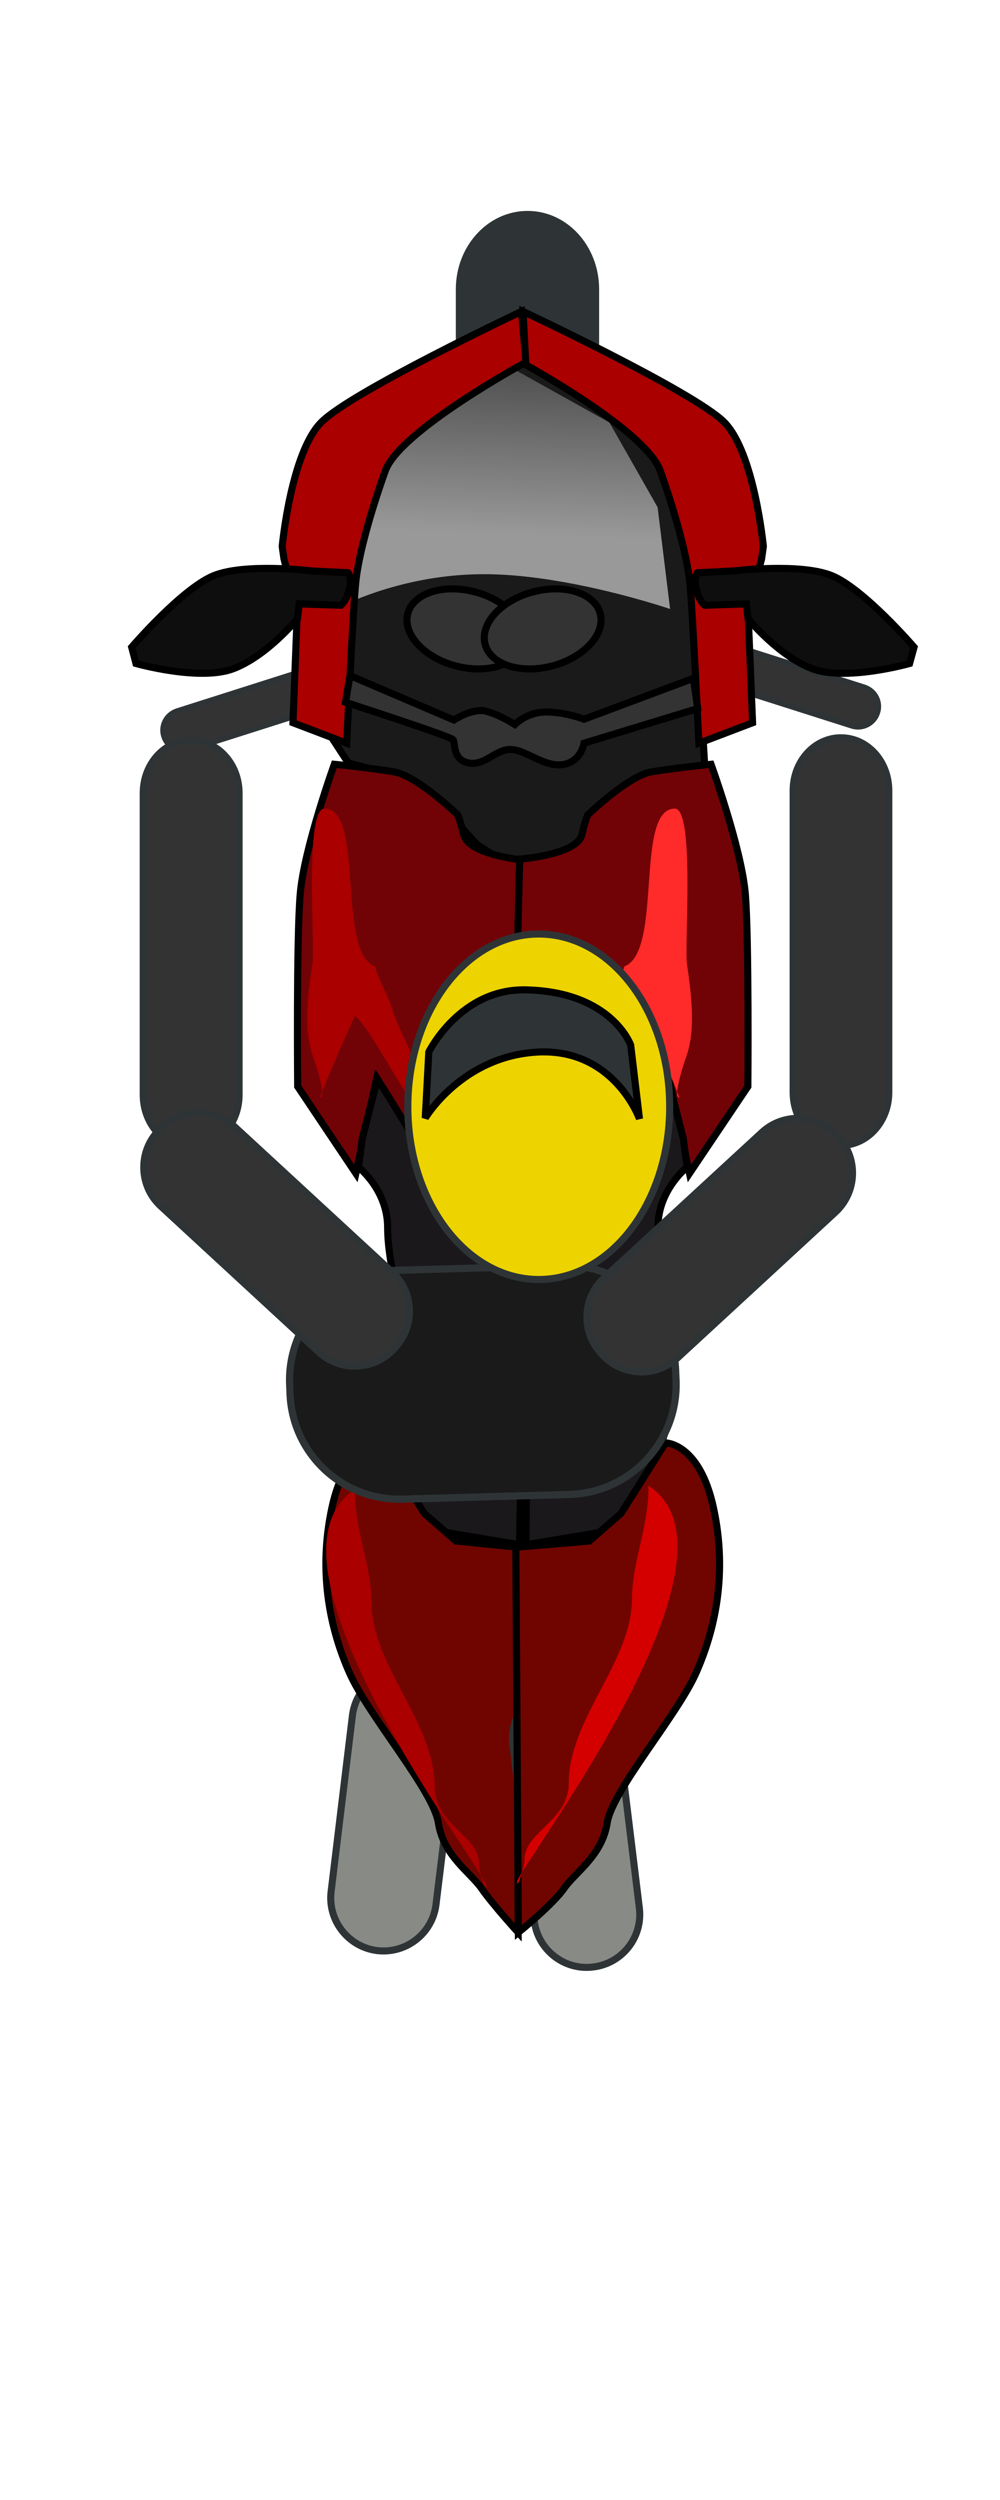 <?xml version="1.0" encoding="UTF-8"?>
<svg xmlns="http://www.w3.org/2000/svg" xmlns:xlink="http://www.w3.org/1999/xlink" width="20px" height="50px" viewBox="0 0 20 50" version="1.1">
<defs>
<linearGradient id="linear0" gradientUnits="userSpaceOnUse" x1="1288.4" y1="314.78" x2="1290" y2="274.25" gradientTransform="matrix(0.142,0,0,0.141,-172.582,-33.689)">
<stop offset="0" style="stop-color:rgb(60%,60%,60%);stop-opacity:1;"/>
<stop offset="1" style="stop-color:rgb(60%,60%,60%);stop-opacity:0;"/>
</linearGradient>
</defs>
<g id="surface1">
<path style="fill-rule:nonzero;fill:rgb(20%,20%,20%);fill-opacity:1;stroke-width:0.838;stroke-linecap:square;stroke-linejoin:miter;stroke:rgb(18.039%,20.392%,21.176%);stroke-opacity:1;stroke-miterlimit:4;" d="M 582.884 534.899 L 603.829 534.901 C 605.392 534.912 606.66 536.193 606.674 537.766 C 606.662 539.33 605.407 540.609 603.818 540.59 L 582.873 540.588 C 581.302 540.603 580.033 539.322 580.045 537.758 C 580.032 536.185 581.312 534.914 582.884 534.899 Z M 582.884 534.899 " transform="matrix(0.135,-0.043,0.044,0.134,-98.682,-32.387)"/>
<path style="fill-rule:nonzero;fill:rgb(18.039%,20.392%,21.176%);fill-opacity:1;stroke-width:1;stroke-linecap:square;stroke-linejoin:miter;stroke:rgb(18.039%,20.392%,21.176%);stroke-opacity:1;stroke-miterlimit:4;" d="M 769.25 260.111 C 774.55 260.111 778.829 264.865 778.829 270.723 L 778.829 304.798 C 778.829 310.657 774.55 315.411 769.25 315.411 C 763.95 315.411 759.644 310.657 759.644 304.798 L 759.644 270.723 C 759.644 264.865 763.95 260.111 769.25 260.111 Z M 769.25 260.111 " transform="matrix(0.142,0,0,0.141,-98.682,-32.387)"/>
<path style="fill-rule:nonzero;fill:rgb(10.196%,10.196%,10.196%);fill-opacity:1;stroke-width:1;stroke-linecap:butt;stroke-linejoin:miter;stroke:rgb(0%,0%,0%);stroke-opacity:1;stroke-miterlimit:4;" d="M 741.701 334.369 L 743.992 337.906 L 753.322 340.421 L 759.395 346.473 L 762.156 349.513 L 765.689 351.78 L 773.28 351.282 L 776.068 349.513 L 778.829 345.479 L 784.378 340.67 L 794.232 338.901 L 793.984 334.618 L 792.217 309.11 L 787.166 292.196 L 769.747 280.313 L 765.689 280.313 L 748.022 293.689 L 742.97 310.105 Z M 741.701 334.369 " transform="matrix(0.142,0,0,0.141,-98.682,-32.387)"/>
<path style=" stroke:none;fill-rule:nonzero;fill:url(#linear0);" d="M 6.684 12.195 C 6.684 12.195 7.918 11.5 9.617 11.484 C 11.312 11.465 13.402 12.18 13.402 12.18 L 13.152 10.145 L 12.188 8.449 L 10.008 7.234 L 7.488 8.93 L 6.613 10.324 Z M 6.684 12.195 "/>
<path style="fill-rule:nonzero;fill:rgb(66.667%,0%,0%);fill-opacity:1;stroke-width:1;stroke-linecap:butt;stroke-linejoin:miter;stroke:rgb(0%,0%,0%);stroke-opacity:1;stroke-miterlimit:4;" d="M 734.689 307.203 C 734.689 307.203 735.931 293.827 740.238 289.543 C 744.516 285.232 768.394 273.874 768.394 273.874 L 769.029 281.059 C 769.029 281.059 751.224 290.787 749.209 296.48 C 747.194 302.173 745.4 308.474 745.041 312.398 C 744.654 316.295 743.771 335.115 743.771 335.115 L 736.207 332.213 L 736.815 316.433 L 734.937 308.971 Z M 734.689 307.203 " transform="matrix(0.142,0,0,0.141,-98.682,-32.387)"/>
<path style="fill-rule:nonzero;fill:rgb(5.49%,5.49%,5.49%);fill-opacity:1;stroke-width:1;stroke-linecap:butt;stroke-linejoin:miter;stroke:rgb(0%,0%,0%);stroke-opacity:1;stroke-miterlimit:4;" d="M 743.964 310.934 L 738.913 310.685 C 738.913 310.685 729.444 309.497 724.972 311.376 C 720.473 313.283 713.489 321.491 713.489 321.491 L 714.096 323.812 C 714.096 323.812 723.205 326.41 727.926 324.503 C 732.674 322.624 736.842 317.456 736.842 317.456 L 737.091 315.355 L 742.97 315.549 C 742.97 315.549 743.771 314.913 744.157 313.2 C 744.544 311.514 743.964 310.934 743.964 310.934 Z M 743.964 310.934 " transform="matrix(0.142,0,0,0.141,-98.682,-32.387)"/>
<path style="fill-rule:nonzero;fill:rgb(44.314%,1.176%,2.353%);fill-opacity:1;stroke-width:1;stroke-linecap:butt;stroke-linejoin:miter;stroke:rgb(0%,0%,0%);stroke-opacity:1;stroke-miterlimit:4;" d="M 742.032 338.1 C 742.032 338.1 737.753 350.066 737.229 356.505 C 736.677 362.917 736.87 383.81 736.87 383.81 L 745.068 396.135 L 747.939 382.925 C 747.939 382.925 760.61 408.986 768.477 409.345 C 771.873 409.511 768.477 351.669 768.477 351.669 C 768.477 351.669 760.969 350.95 760.251 348.104 C 759.533 345.23 759.368 345.23 759.368 345.23 C 759.368 345.23 753.653 339.703 750.424 339.178 C 747.222 338.625 742.032 338.1 742.032 338.1 Z M 742.032 338.1 " transform="matrix(0.142,0,0,0.141,-98.682,-32.387)"/>
<path style="fill-rule:nonzero;fill:rgb(10.196%,9.412%,10.588%);fill-opacity:1;stroke-width:1;stroke-linecap:butt;stroke-linejoin:miter;stroke:rgb(0%,0%,0%);stroke-opacity:1;stroke-miterlimit:4;" d="M 745.427 395.251 C 745.427 395.251 749.54 398.457 749.54 403.818 C 749.54 409.179 751.859 416.834 751.859 416.834 C 751.859 416.834 747.387 422.914 747.939 429.879 C 748.464 436.843 756.497 446.847 756.497 446.847 L 768.118 448.809 L 768.836 408.461 C 768.836 408.461 760.085 404.536 758.457 400.585 C 756.856 396.66 748.105 382.732 748.105 382.732 L 745.979 391.133 Z M 745.427 395.251 " transform="matrix(0.142,0,0,0.141,-98.682,-32.387)"/>
<path style="fill-rule:nonzero;fill:rgb(53.333%,54.118%,52.157%);fill-opacity:1;stroke-width:1;stroke-linecap:square;stroke-linejoin:miter;stroke:rgb(18.039%,20.392%,21.176%);stroke-opacity:1;stroke-miterlimit:4;" d="M 808.758 371.608 C 812.901 371.6 816.261 374.946 816.27 379.093 L 816.251 404.267 C 816.261 408.414 812.892 411.78 808.749 411.788 C 804.63 411.766 801.27 408.42 801.261 404.272 L 801.253 379.102 C 801.271 374.951 804.612 371.589 808.758 371.608 Z M 808.758 371.608 " transform="matrix(0.14,0.017,-0.017,0.14,-98.682,-32.387)"/>
<path style="fill-rule:nonzero;fill:rgb(43.922%,1.961%,0%);fill-opacity:1;stroke-width:1;stroke-linecap:butt;stroke-linejoin:miter;stroke:rgb(0%,0%,0%);stroke-opacity:1;stroke-miterlimit:4;" d="M 767.925 449.169 L 767.925 503.805 C 767.925 503.805 764.364 499.88 762.763 497.559 C 761.134 495.238 757.408 492.916 756.69 488.273 C 755.972 483.631 746.863 473.101 744.185 467.021 C 741.507 460.969 739.713 452.927 741.673 443.641 C 743.633 434.356 748.464 434.356 748.464 434.356 L 754.702 444.36 L 759.174 448.284 Z M 767.925 449.169 " transform="matrix(0.142,0,0,0.141,-98.682,-32.387)"/>
<path style="fill-rule:nonzero;fill:rgb(20%,20%,20%);fill-opacity:1;stroke-width:0.838;stroke-linecap:square;stroke-linejoin:miter;stroke:rgb(18.039%,20.392%,21.176%);stroke-opacity:1;stroke-miterlimit:4;" d="M -879.269 62.15 L -858.324 62.151 C -856.761 62.162 -855.493 63.443 -855.479 65.016 C -855.491 66.581 -856.772 67.851 -858.335 67.84 L -879.28 67.839 C -880.851 67.854 -882.12 66.572 -882.108 65.008 C -882.122 63.435 -880.841 62.165 -879.269 62.15 Z M -879.269 62.15 " transform="matrix(-0.135,-0.043,-0.044,0.134,-98.682,-32.387)"/>
<path style="fill-rule:nonzero;fill:rgb(66.667%,0%,0%);fill-opacity:1;stroke-width:1;stroke-linecap:butt;stroke-linejoin:miter;stroke:rgb(0%,0%,0%);stroke-opacity:1;stroke-miterlimit:4;" d="M 802.459 307.203 C 802.459 307.203 801.189 293.827 796.91 289.543 C 792.604 285.232 768.615 273.874 768.615 273.874 L 769.002 281.446 C 769.002 281.446 785.923 290.787 787.939 296.48 C 789.954 302.173 791.72 308.474 792.107 312.398 C 792.493 316.295 793.377 335.115 793.377 335.115 L 800.94 332.213 L 800.305 316.433 L 802.21 308.971 Z M 802.459 307.203 " transform="matrix(0.142,0,0,0.141,-98.682,-32.387)"/>
<path style="fill-rule:nonzero;fill:rgb(5.49%,5.49%,5.49%);fill-opacity:1;stroke-width:1;stroke-linecap:butt;stroke-linejoin:miter;stroke:rgb(0%,0%,0%);stroke-opacity:1;stroke-miterlimit:4;" d="M 793.183 310.934 L 798.235 310.685 C 798.235 310.685 807.704 309.497 812.175 311.376 C 816.675 313.283 823.687 321.491 823.687 321.491 L 823.052 323.812 C 823.052 323.812 813.942 326.41 809.222 324.503 C 804.474 322.624 800.305 317.456 800.305 317.456 L 800.057 315.355 L 794.177 315.549 C 794.177 315.549 793.377 314.913 792.99 313.2 C 792.604 311.514 793.183 310.934 793.183 310.934 Z M 793.183 310.934 " transform="matrix(0.142,0,0,0.141,-98.682,-32.387)"/>
<path style="fill-rule:nonzero;fill:rgb(44.314%,1.176%,2.353%);fill-opacity:1;stroke-width:1;stroke-linecap:butt;stroke-linejoin:miter;stroke:rgb(0%,0%,0%);stroke-opacity:1;stroke-miterlimit:4;" d="M 795.088 338.1 C 795.088 338.1 799.394 350.066 799.919 356.505 C 800.443 362.917 800.278 383.81 800.278 383.81 L 792.052 396.135 L 789.208 382.925 C 789.208 382.925 779.74 409.704 769.747 410.064 C 766.324 410.174 768.146 351.558 768.146 351.558 C 768.146 351.558 776.179 350.95 776.897 348.104 C 777.587 345.23 777.78 345.23 777.78 345.23 C 777.78 345.23 783.494 339.703 786.696 339.178 C 789.926 338.625 795.088 338.1 795.088 338.1 Z M 795.088 338.1 " transform="matrix(0.142,0,0,0.141,-98.682,-32.387)"/>
<path style="fill-rule:nonzero;fill:rgb(10.196%,9.412%,10.588%);fill-opacity:1;stroke-width:1;stroke-linecap:butt;stroke-linejoin:miter;stroke:rgb(0%,0%,0%);stroke-opacity:1;stroke-miterlimit:4;" d="M 791.72 395.251 C 791.72 395.251 787.607 398.457 787.607 403.818 C 787.607 409.179 785.288 416.834 785.288 416.834 C 785.288 416.834 789.733 422.914 789.208 429.879 C 788.684 436.843 780.651 446.847 780.651 446.847 L 769.029 448.809 L 769.305 408.544 C 769.305 408.544 777.062 404.536 778.663 400.585 C 780.292 396.66 789.043 382.732 789.043 382.732 L 791.168 391.133 Z M 791.72 395.251 " transform="matrix(0.142,0,0,0.141,-98.682,-32.387)"/>
<path style="fill-rule:nonzero;fill:rgb(53.333%,54.118%,52.157%);fill-opacity:1;stroke-width:1;stroke-linecap:square;stroke-linejoin:miter;stroke:rgb(18.039%,20.392%,21.176%);stroke-opacity:1;stroke-miterlimit:4;" d="M -716.819 559.196 C -712.7 559.219 -709.34 562.565 -709.33 566.712 L -709.322 591.883 C -709.34 596.033 -712.681 599.396 -716.828 599.377 C -720.971 599.385 -724.331 596.039 -724.34 591.892 L -724.321 566.718 C -724.33 562.571 -720.962 559.205 -716.819 559.196 Z M -716.819 559.196 " transform="matrix(-0.14,0.017,0.017,0.14,-98.682,-32.387)"/>
<path style="fill-rule:nonzero;fill:rgb(43.922%,1.961%,0%);fill-opacity:1;stroke-width:1;stroke-linecap:butt;stroke-linejoin:miter;stroke:rgb(0%,0%,0%);stroke-opacity:1;stroke-miterlimit:4;" d="M 767.594 449.169 L 767.953 503.805 C 767.953 503.805 772.784 499.88 774.385 497.559 C 775.986 495.238 779.74 492.916 780.458 488.273 C 781.175 483.631 790.285 473.101 792.963 467.021 C 795.64 460.969 797.435 452.927 795.447 443.641 C 793.487 434.356 788.684 434.356 788.684 434.356 L 782.418 444.36 L 777.946 448.284 Z M 767.594 449.169 " transform="matrix(0.142,0,0,0.141,-98.682,-32.387)"/>
<path style=" stroke:none;fill-rule:nonzero;fill:rgb(83.137%,0%,0%);fill-opacity:1;" d="M 12.969 29.715 C 12.988 30.488 12.641 31.246 12.641 31.961 C 12.641 33.246 11.375 34.359 11.375 35.672 C 11.375 36.41 10.492 36.641 10.492 37.184 C 10.492 37.344 10.34 37.801 10.34 37.641 C 10.34 37.375 15.18 31.133 12.969 29.715 Z M 12.969 29.715 "/>
<path style=" stroke:none;fill-rule:nonzero;fill:rgb(66.667%,0%,0%);fill-opacity:1;" d="M 7.5 19.328 C 7.578 19.617 7.75 19.879 7.84 20.172 C 7.988 20.645 8.277 21.086 8.398 21.562 C 8.922 23.652 7.453 20.504 7.098 20.324 C 7.086 20.32 6.375 21.953 6.402 21.953 C 6.551 21.953 6.273 21.16 6.25 21.094 C 6.062 20.539 6.168 19.824 6.25 19.266 C 6.301 18.902 6.09 16.172 6.488 16.172 C 7.301 16.172 6.723 19.035 7.5 19.328 Z M 7.5 19.328 "/>
<path style=" stroke:none;fill-rule:nonzero;fill:rgb(100%,16.471%,16.471%);fill-opacity:1;" d="M 12.488 19.328 C 12.41 19.617 12.238 19.879 12.145 20.172 C 12 20.645 11.711 21.086 11.59 21.562 C 11.066 23.652 12.535 20.504 12.891 20.324 C 12.898 20.32 13.609 21.953 13.586 21.953 C 13.438 21.953 13.715 21.16 13.738 21.094 C 13.922 20.539 13.816 19.824 13.738 19.266 C 13.688 18.902 13.898 16.172 13.496 16.172 C 12.688 16.172 13.262 19.035 12.488 19.328 Z M 12.488 19.328 "/>
<path style="fill-rule:nonzero;fill:rgb(20%,20%,20%);fill-opacity:1;stroke-width:1;stroke-linecap:square;stroke-linejoin:miter;stroke:rgb(18.039%,20.392%,21.176%);stroke-opacity:1;stroke-miterlimit:4;" d="M 721.853 334.7 C 725.579 334.7 728.616 338.044 728.616 342.19 L 728.616 384.998 C 728.616 389.143 725.579 392.515 721.853 392.515 C 718.126 392.515 715.117 389.143 715.117 384.998 L 715.117 342.19 C 715.117 338.044 718.126 334.7 721.853 334.7 Z M 721.853 334.7 " transform="matrix(0.142,0,0,0.141,-98.682,-32.387)"/>
<path style=" stroke:none;fill-rule:nonzero;fill:rgb(66.667%,0%,0%);fill-opacity:1;" d="M 7.102 29.789 C 7.082 30.562 7.43 31.32 7.43 32.035 C 7.43 33.32 8.695 34.434 8.695 35.746 C 8.695 36.484 9.578 36.715 9.578 37.262 C 9.578 37.418 9.73 37.875 9.73 37.715 C 9.73 37.449 4.891 31.211 7.102 29.789 Z M 7.102 29.789 "/>
<path style="fill-rule:nonzero;fill:rgb(10.196%,10.196%,10.196%);fill-opacity:1;stroke-width:1.021;stroke-linecap:square;stroke-linejoin:miter;stroke:rgb(18.039%,20.392%,21.176%);stroke-opacity:1;stroke-miterlimit:4;" d="M -447.882 728.299 L -446.554 728.282 C -437.956 728.284 -430.989 735.254 -430.985 743.843 L -430.989 767.512 C -430.985 776.102 -437.952 783.052 -446.55 783.05 L -447.877 783.067 C -456.476 783.065 -463.443 776.095 -463.447 767.505 L -463.444 743.864 C -463.447 735.247 -456.48 728.297 -447.882 728.299 Z M -447.882 728.299 " transform="matrix(-0.004,-0.141,0.141,-0.004,-98.682,-32.387)"/>
<path style="fill-rule:nonzero;fill:rgb(92.941%,83.137%,0%);fill-opacity:1;stroke-width:1;stroke-linecap:square;stroke-linejoin:miter;stroke:rgb(18.039%,20.392%,21.176%);stroke-opacity:1;stroke-miterlimit:4;" d="M 1311.202 370.08 C 1311.202 383.622 1302.948 394.593 1292.762 394.593 C 1282.576 394.593 1274.322 383.622 1274.322 370.08 C 1274.322 356.566 1282.576 345.595 1292.762 345.595 C 1302.948 345.595 1311.202 356.566 1311.202 370.08 Z M 1311.202 370.08 " transform="matrix(0.142,0,0,0.141,-172.797,-30.048)"/>
<path style="fill-rule:nonzero;fill:rgb(20%,20%,20%);fill-opacity:1;stroke-width:1;stroke-linecap:square;stroke-linejoin:miter;stroke:rgb(18.039%,20.392%,21.176%);stroke-opacity:1;stroke-miterlimit:4;" d="M 202.432 792.359 L 202.764 792.352 C 206.908 792.356 210.273 795.711 210.264 799.854 L 210.268 830.227 C 210.28 834.352 206.921 837.72 202.777 837.717 L 202.444 837.723 C 198.301 837.72 194.936 834.365 194.944 830.221 L 194.941 799.848 C 194.929 795.724 198.288 792.355 202.432 792.359 Z M 202.432 792.359 " transform="matrix(0.096,-0.104,0.104,0.096,-98.682,-32.387)"/>
<path style="fill-rule:nonzero;fill:rgb(20%,20%,20%);fill-opacity:1;stroke-width:1;stroke-linecap:square;stroke-linejoin:miter;stroke:rgb(18.039%,20.392%,21.176%);stroke-opacity:1;stroke-miterlimit:4;" d="M -813.39 334.341 C -809.663 334.341 -806.655 337.685 -806.655 341.831 L -806.655 384.639 C -806.655 388.784 -809.663 392.156 -813.39 392.156 C -817.117 392.156 -820.126 388.784 -820.126 384.639 L -820.126 341.831 C -820.126 337.685 -817.117 334.341 -813.39 334.341 Z M -813.39 334.341 " transform="matrix(-0.142,0,0,0.141,-98.682,-32.387)"/>
<path style="fill-rule:nonzero;fill:rgb(20%,20%,20%);fill-opacity:1;stroke-width:1;stroke-linecap:square;stroke-linejoin:miter;stroke:rgb(18.039%,20.392%,21.176%);stroke-opacity:1;stroke-miterlimit:4;" d="M -839.484 -335.198 L -839.171 -335.186 C -835.028 -335.182 -831.663 -331.827 -831.671 -327.684 L -831.647 -297.329 C -831.656 -293.186 -835.034 -289.838 -839.159 -289.821 L -839.491 -289.815 C -843.635 -289.818 -846.98 -293.192 -846.991 -297.317 L -846.995 -327.69 C -846.986 -331.833 -843.627 -335.202 -839.484 -335.198 Z M -839.484 -335.198 " transform="matrix(-0.096,-0.104,-0.104,0.096,-98.682,-32.387)"/>
<path style="fill-rule:nonzero;fill:rgb(18.039%,20.392%,21.176%);fill-opacity:1;stroke-width:1;stroke-linecap:butt;stroke-linejoin:miter;stroke:rgb(0%,0%,0%);stroke-opacity:1;stroke-miterlimit:4;" d="M 755.337 378.918 C 755.337 378.918 759.782 369.826 769.112 370.102 C 781.12 370.406 783.77 377.923 783.77 377.923 L 785.012 388.397 C 785.012 388.397 781.479 378.421 770.768 378.918 C 760.03 379.443 754.84 388.287 754.84 388.287 Z M 755.337 378.918 " transform="matrix(0.142,0,0,0.141,-98.682,-32.387)"/>
<path style="fill-rule:nonzero;fill:rgb(20%,20%,20%);fill-opacity:1;stroke-width:1;stroke-linecap:butt;stroke-linejoin:miter;stroke:rgb(0%,0%,0%);stroke-opacity:1;stroke-miterlimit:4;" d="M 743.605 329.311 C 743.605 329.311 758.374 334.12 758.76 334.618 C 759.119 335.115 758.622 337.381 760.886 337.906 C 763.177 338.404 764.695 335.999 766.821 335.999 C 768.974 335.999 771.514 338.514 774.164 338.155 C 776.814 337.768 777.2 335.115 777.2 335.115 L 793.211 330.196 L 792.604 325.912 L 777.2 331.716 C 777.2 331.716 774.661 330.693 771.873 330.693 C 769.112 330.693 767.456 332.462 767.456 332.462 C 767.456 332.462 765.33 331.08 763.426 330.583 C 761.521 330.058 758.871 331.826 758.871 331.826 L 744.24 325.525 Z M 743.605 329.311 " transform="matrix(0.142,0,0,0.141,-98.682,-32.387)"/>
<path style="fill-rule:nonzero;fill:rgb(20%,20%,20%);fill-opacity:1;stroke-width:1;stroke-linecap:square;stroke-linejoin:miter;stroke:rgb(0%,0%,0%);stroke-opacity:1;stroke-miterlimit:4;" d="M 1288.302 328.166 C 1288.287 331.149 1284.542 333.575 1279.908 333.58 C 1275.274 333.586 1271.517 331.145 1271.505 328.169 C 1271.513 325.159 1275.257 322.732 1279.892 322.727 C 1284.526 322.722 1288.309 325.155 1288.302 328.166 Z M 1288.302 328.166 " transform="matrix(0.137,0.037,-0.037,0.136,-153.898,-79.407)"/>
<path style="fill-rule:nonzero;fill:rgb(20%,20%,20%);fill-opacity:1;stroke-width:1;stroke-linecap:square;stroke-linejoin:miter;stroke:rgb(0%,0%,0%);stroke-opacity:1;stroke-miterlimit:4;" d="M 1288.299 328.166 C 1288.284 331.15 1284.54 333.576 1279.905 333.581 C 1275.271 333.586 1271.514 331.146 1271.502 328.17 C 1271.51 325.159 1275.254 322.733 1279.889 322.728 C 1284.55 322.716 1288.307 325.156 1288.299 328.166 Z M 1288.299 328.166 " transform="matrix(-0.137,0.037,0.037,0.136,174.058,-79.407)"/>
</g>
</svg>

